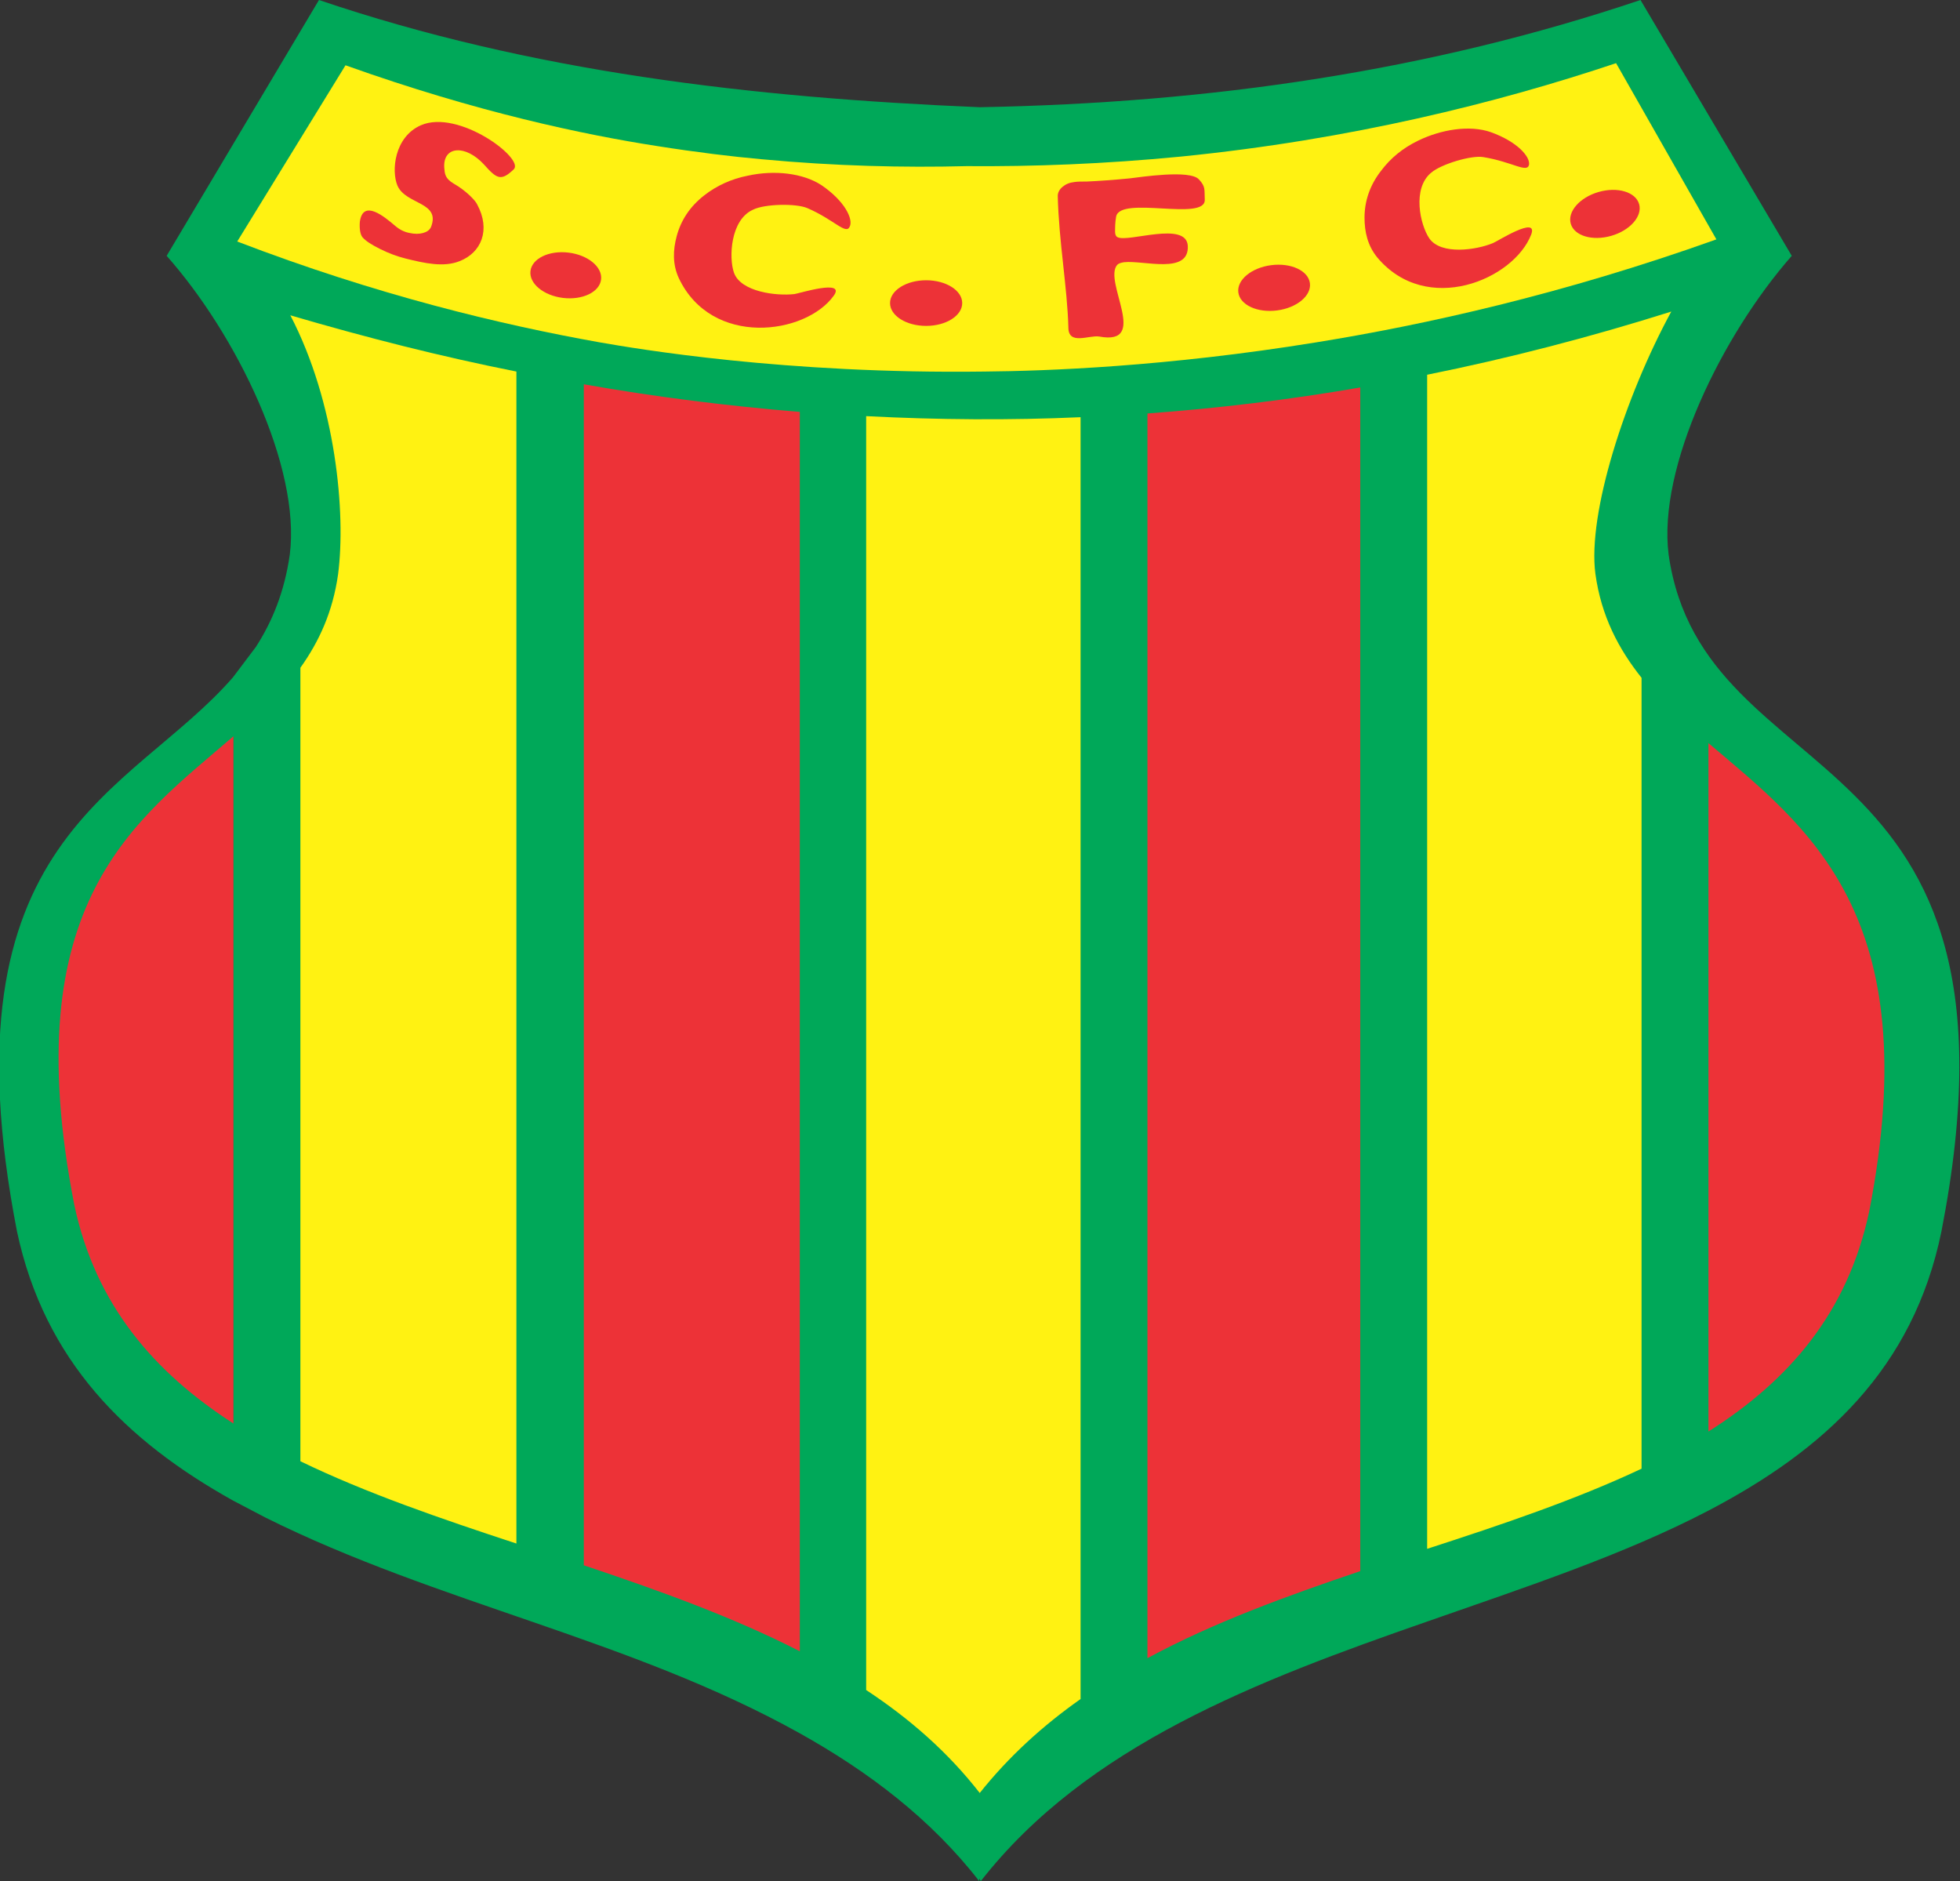 <svg xmlns="http://www.w3.org/2000/svg" viewBox="-120 219.6 369.3 354.4"><rect x="-120" y="219.6" width="369.3" height="354.4" fill="#333333" stroke="none"/><path fill="#ED3237" d="M-76 354.6c-17.2 8.4-36.7 32.7-39 66.7-1.9 29 7.8 59.6 39 73.8V354.6zm276-1.3c17.2 8.4 39.1 34 41.4 68 1.9 29-8.7 57.3-39.9 71.4L200 353.3zm-59.2-66.8l-48.2 4.9v245.4l52.6-18.9M-14.6 286.5l48.1 4.9v245.4L-19 517.9"/><path fill="#FFF212" d="M-56.6 227.5c78.6 22.9 159.5 23.4 242.8-.6l24 38.2-6.9 5.1-16.4 46.6 8.1 27.3 1.1 156.7-54.5 21.6.2-237.4-52.8 9.4.5 250.7-24.8 18.5L38.5 545V291.5l-54-2.1-1.7 228.4-51.5-17.8-2.1-154.6 10.2-30.8-11.1-36.2-8-11.6 23.1-39.3z"/><path fill="#00A859" d="M-65.3 279c8.6 16.5 10.5 37.3 9 48.8-1 7.1-3.6 12.7-7.1 17.6v149.5c12.4 6 26.4 10.8 40.7 15.5V289.6c-14.1-2.8-28.3-6.4-42.6-10.6zm267.2 80.6v129.7c15-9.5 26.2-22.2 30.3-41.5 10.9-56-11.6-72.3-30.3-88.2zm0 144.6c-15.9 8.3-34.4 14.4-53 20.9-31.9 11.1-64.1 23.3-84.1 48.9l-.3-.5v.5c-9.1-11.7-20.8-20.6-33.9-27.9-31.8-17.7-68.1-24.4-100.6-40.6l-6.1-3.2c-20.1-11.2-35.5-26.3-40.7-50.7-14.5-74.5 21.4-82.2 40.7-104.4l4.3-5.7c3.1-4.8 5.4-10.4 6.4-17.4 2.1-16.5-10-41.4-23.2-56.3l28.7-48.2c39.8 13.5 81.4 18.4 124.5 20.2 43.5-.8 84.7-6.8 124.5-20.2l28.5 48.2c-13.1 14.9-25.3 39.8-23.2 56.3 6.6 46 69.9 32.7 51.4 127.5-5.3 25.9-22.1 41.2-43.9 52.6zm-12.6-7.9v-149c-4.3-5.4-7.6-11.6-8.7-19.6-1.5-11.4 5.6-33.4 14.3-49.4-15.2 4.8-30.6 8.8-46 11.9v221.2c14.2-4.6 28.1-9.3 40.4-15.1zm-53 19.3v-223c-13.3 2.3-26.6 3.9-40.1 4.9V532c12.4-6.7 26.2-11.7 40.1-16.4zm-52.7 24.1V298.2c-13.4.6-26.8.5-40.4-.2v240c8.2 5.4 15.4 11.7 21.4 19.4 5.5-6.9 11.9-12.7 19-17.7zm-52.9-9V297.2c-13.5-1.1-27.1-2.8-40.7-5.2v222.5c14 4.7 28 9.7 40.7 16.2zM-76 358.3c-18.4 15.9-41.2 31-30 88.3 4 18.9 15.1 31.6 30 41.2V358.3zm279.4-93.6c-94.3 29.2-187.1 28.4-278.7.4l20.4-33.2c36.3 12.3 77.7 17.3 117 19 39.6-.8 86.1-7.2 122.4-19.4l18.9 33.2z"/><path fill="#FFF212" d="M-75.3 265.1c26.3 10.1 49.8 15.7 68.3 19 6.9 1.2 34.9 6 72.5 5.5 11.5-.1 34.2-.9 62.5-5.5 20.4-3.3 46.3-9 75.4-19.4-6.3-11.1-12.6-22.1-18.9-33.2-22.4 7.5-50 14.4-82 17.6-14.4 1.4-27.9 1.9-40.4 1.8-11.8.3-24.7 0-38.6-1.3-5.6-.5-12.2-1.3-19.8-2.5-13.5-2.1-33.7-6.3-58.6-15.2"/><ellipse transform="rotate(163.97 182.4 259.9)" fill="#ED3237" cx="182.4" cy="259.9" rx="6.7" ry="4.3"/><ellipse transform="rotate(-173.12 -13.4 271.48)" fill="#ED3237" cx="-13.4" cy="271.5" rx="6.7" ry="4.3"/><path fill="#ED3237" d="M160.9 244.5c5 1.8 7.4 4.6 7.2 6.1-.3 1.7-3.1-.5-8.6-1.4-2.2-.4-7.9 1.3-9.8 2.9-3.7 3-2.1 9.9-.4 12.4 2.2 3.2 8.9 2.2 12 .9.8-.3 8.6-5.3 7.2-1.6-3.3 8.5-19.7 15.4-29 4.3-1.8-2.2-2.4-4.8-2.4-7.5 0-3.1 1-6.1 3.1-8.8 1.8-2.4 4.1-4.3 7-5.7 4.3-2.1 9.7-3 13.7-1.6zm-70.6 15.9c-.2 1.1-.2 2.1-.2 2.9 0 .5.2.9.5 1 2 1 12.9-3.1 13.2 1.6.3 5.5-8.3 2.7-12 3.1-.6.1-1 .2-1.3.5-2.7 3.1 6.2 15.3-3.4 13.5-1.9-.3-5.8 1.7-5.8-1.7-.2-7.6-1.8-16.2-2-24.8 0-.6.3-1.2.9-1.7.6-.5 1.3-.8 2.2-.9.6-.1 1.4-.1 2.4-.1 2.3-.1 5-.3 8.1-.6 1.8-.2 11.3-1.7 13 .2 1.3 1.4 1 1.9 1.1 3.8.2 4.2-15.9-.8-16.7 3.2z"/><ellipse fill="#ED3237" cx="54.5" cy="276.7" rx="6.8" ry="4.3"/><path fill="#ED3237" d="M34.8 254.5c4.4 3 6 6.4 5.3 7.8-.7 1.6-2.9-1.3-8-3.5-2.1-.9-8-.8-10.2.3-4.3 1.9-4.6 9.1-3.6 11.9 1.3 3.6 8 4.4 11.4 4 .8-.1 9.7-2.9 7.4.3-5.3 7.4-23 9.8-29.2-3.3-1.2-2.6-1.1-5.3-.4-7.9.8-3 2.5-5.6 5.2-7.7 2.3-1.8 5.1-3.1 8.2-3.7 5-1.1 10.4-.5 13.9 1.8z"/><ellipse transform="rotate(172.63 120.08 273.76)" fill="#ED3237" cx="120.1" cy="273.7" rx="6.8" ry="4.3"/><path fill="#ED3237" d="M-23.2 251.5c-2.4 2.3-3.2 1.8-5.6-.9-3.5-3.8-7.7-3.5-7.5.5.1 1.2.1 2.1 1.8 3.1 2.3 1.3 4.1 3.2 4.4 3.9 2.6 4.8.8 9.1-3.3 10.7-3 1.2-6.6.4-10.2-.5-1.6-.4-3.2-1-4.8-1.8-1.6-.8-2.7-1.5-3.3-2.2-.4-.5-.6-1.5-.5-2.9.6-4.4 4.7-.9 6.6.7.8.7 1.7 1.2 2.8 1.4.9.2 1.8.2 2.5 0s1.2-.5 1.5-1.1c1.9-4.8-4.7-4.2-6.3-7.8-1.2-2.8-.6-9.2 4.4-11.4 7.1-3.1 19.6 6.3 17.5 8.3z"/></svg>